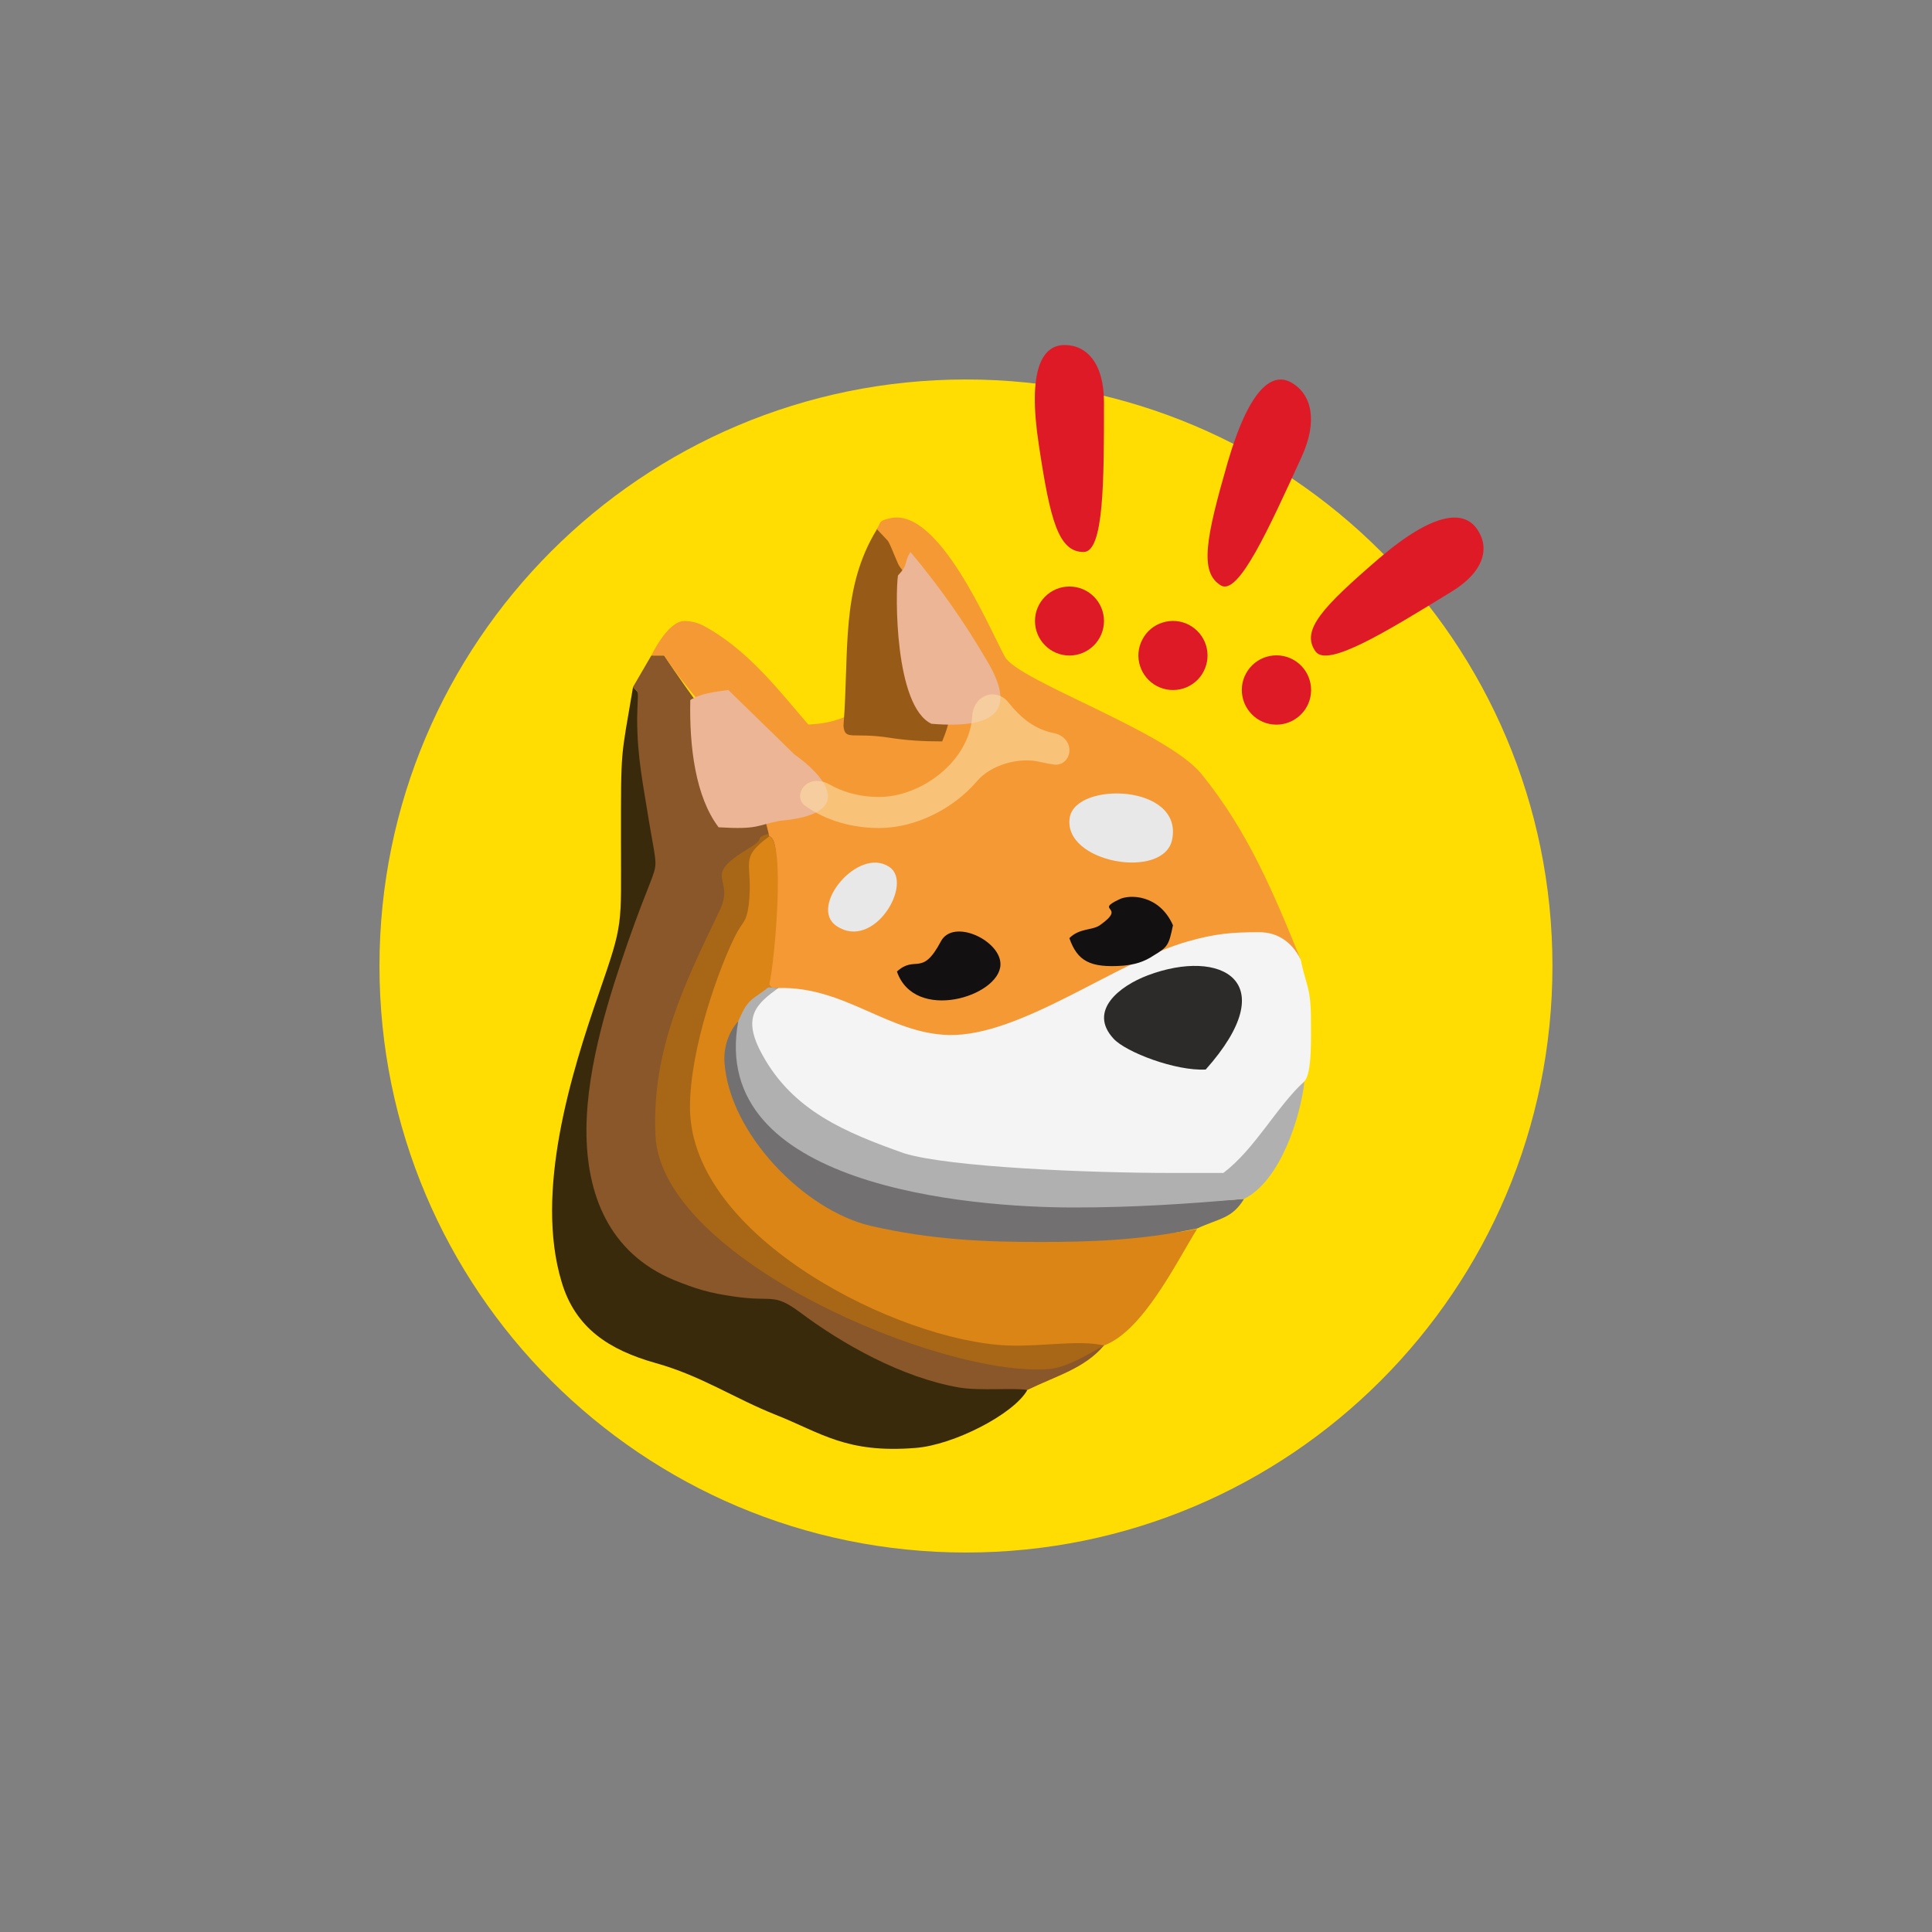 <svg width="24" height="24" viewBox="0 0 24 24" fill="none" xmlns="http://www.w3.org/2000/svg">
<rect x="0" y="0" width="24" height="24" fill="#808080" stroke="none"/>
<path d="M12 19.286C16.023 19.286 19.285 16.024 19.285 12C19.285 7.976 16.023 4.714 12 4.714C7.976 4.714 4.714 7.976 4.714 12C4.714 16.024 7.976 19.286 12 19.286Z" fill="#FFDD02"/>
<path d="M12.762 17.271C8.837 12.896 9.784 10.543 7.864 8.533C7.71 9.454 7.714 9.253 7.714 10.444C7.714 11.524 7.748 11.447 7.44 12.338C7.097 13.329 6.638 14.803 6.977 15.926C7.148 16.5 7.568 16.77 8.147 16.933C8.712 17.091 9.12 17.37 9.638 17.576C10.2 17.799 10.512 18.056 11.37 17.987C11.841 17.953 12.595 17.567 12.762 17.267V17.271Z" fill="#3A2A0C"/>
<path d="M7.864 8.533C7.95 8.627 7.92 8.559 7.915 8.927C7.915 9.416 7.992 9.754 8.065 10.221C8.117 10.521 8.142 10.637 8.142 10.723C8.142 10.86 8.065 10.95 7.8 11.704C7.585 12.33 7.29 13.217 7.285 14.027C7.281 14.829 7.56 15.561 8.37 15.9C8.644 16.011 8.811 16.063 9.12 16.106C9.604 16.178 9.6 16.054 9.934 16.299C10.465 16.697 11.202 17.113 11.918 17.237C12.184 17.28 12.604 17.237 12.762 17.267C13.131 17.087 13.47 17.001 13.714 16.714C12.762 13.714 9.497 10.028 8.25 8.143H8.091L7.864 8.533Z" fill="#895729"/>
<path d="M13.714 16.714C11.228 15.373 10.568 12.891 9.557 10.389L9.6 10.341C9.308 10.427 9.561 10.384 9.3 10.539C8.691 10.907 9.141 10.89 8.94 11.31C8.498 12.231 8.095 13.046 8.142 14.104C8.211 15.643 11.708 17.121 13.037 17.006C13.26 16.988 13.551 16.804 13.714 16.714Z" fill="#A86617"/>
<path d="M9.557 10.389C9.711 10.431 9.612 11.16 9.612 11.387C9.57 12.214 9.231 12.244 9.668 12.274C12 14.786 15.728 11.473 16.157 11.918C15.814 11.074 15.497 10.32 14.927 9.617C14.498 9.086 12.651 8.46 12.484 8.16C12.291 7.809 11.665 6.3 11.061 6.437C10.902 6.471 10.95 6.489 10.89 6.574C11.207 7.517 11.318 8.953 10.041 9C9.642 8.537 9.282 8.066 8.734 7.77C8.662 7.734 8.583 7.715 8.502 7.714C8.34 7.714 8.177 7.971 8.091 8.143H8.25C8.802 8.979 9.244 9.086 9.557 10.389Z" fill="#F59935"/>
<path d="M13.714 16.714C14.198 16.534 14.61 15.686 14.871 15.266C11.995 15.857 9.75 12.411 9.557 12.231C9.63 11.897 9.754 10.44 9.557 10.389C9.162 10.676 9.364 10.71 9.3 11.246C9.27 11.469 9.222 11.447 9.137 11.618C8.944 11.996 8.567 13.016 8.571 13.766C8.584 15.377 11.168 16.659 12.514 16.714C12.951 16.731 13.397 16.641 13.714 16.714Z" fill="#DA8515"/>
<path d="M14.871 15.261C15.145 15.133 15.304 15.141 15.454 14.893C13.812 15.047 10.2 14.469 9.171 12.686C9.051 12.819 8.987 13.011 9 13.2C9.064 14.087 9.994 15.034 10.812 15.227C11.575 15.403 12.24 15.428 12.917 15.428C13.53 15.428 14.155 15.411 14.867 15.261H14.871Z" fill="#727070"/>
<path d="M9.171 12.686C8.794 14.73 12.025 15 13.341 15C14.061 15 14.747 14.957 15.454 14.893C15.908 14.67 16.157 13.868 16.204 13.436C14.652 14.854 10.731 14.237 9.668 12.274L9.548 12.266C9.54 12.274 9.522 12.274 9.518 12.287L9.428 12.351C9.291 12.441 9.257 12.489 9.171 12.686Z" fill="#B0B0B0"/>
<path d="M9.69 10.196C10.68 10.11 10.212 9.613 9.87 9.373L9.047 8.571C8.875 8.597 8.712 8.61 8.575 8.696C8.562 9.278 8.64 9.9 8.927 10.277C9.432 10.307 9.394 10.251 9.69 10.196Z" fill="#ECB595"/>
<path d="M9.668 12.274C9.398 12.471 9.21 12.63 9.467 13.097C9.848 13.8 10.508 14.07 11.232 14.327C11.79 14.498 13.5 14.571 14.575 14.571H15.197C15.595 14.267 15.852 13.757 16.204 13.431C16.302 13.337 16.285 12.84 16.285 12.677C16.285 12.257 16.225 12.253 16.157 11.918C16.045 11.696 15.865 11.58 15.642 11.58C15.308 11.58 15.094 11.597 14.751 11.696C13.872 11.944 12.677 12.879 11.785 12.857C11.04 12.84 10.487 12.248 9.668 12.274Z" fill="#F4F4F4"/>
<path d="M10.478 9.017C10.495 9.206 10.59 9.094 11.04 9.163C11.254 9.197 11.455 9.21 11.704 9.21C11.91 8.713 11.575 9.137 12.158 8.837C12 8.726 11.832 8.867 11.614 8.734C11.357 8.58 11.314 7.388 11.335 7.191C11.327 7.183 11.31 7.161 11.305 7.17L11.207 7.08C11.151 7.011 11.151 6.986 11.112 6.9C11.095 6.857 11.048 6.741 11.027 6.716L10.894 6.574C10.44 7.311 10.551 8.096 10.478 9.017Z" fill="#985B17"/>
<path d="M14.978 13.286C15.955 12.188 15.167 11.773 14.258 12.116C13.907 12.248 13.512 12.557 13.834 12.904C13.988 13.071 14.605 13.307 14.978 13.286Z" fill="#2C2B2A"/>
<path d="M11.155 7.149C11.121 7.371 11.112 8.773 11.571 8.991C12.424 9.06 12.617 8.794 12.252 8.194C11.977 7.722 11.661 7.275 11.31 6.857C11.224 6.994 11.292 7.003 11.155 7.149Z" fill="#ECB595"/>
<path d="M13.29 10.149C13.187 10.719 14.468 10.941 14.562 10.423C14.691 9.741 13.375 9.707 13.29 10.149Z" fill="#E8E8E8"/>
<path d="M11.142 12.069C11.361 12.703 12.411 12.381 12.428 11.987C12.441 11.687 11.841 11.4 11.687 11.696C11.451 12.141 11.374 11.858 11.142 12.069ZM13.285 11.657C13.384 11.936 13.538 12.026 13.95 11.996C14.091 11.983 14.207 11.953 14.335 11.867C14.507 11.764 14.52 11.739 14.571 11.494C14.4 11.108 14.027 11.108 13.902 11.173C13.585 11.323 14.01 11.25 13.662 11.494C13.568 11.559 13.41 11.528 13.285 11.653V11.657Z" fill="#131011"/>
<path d="M11.048 10.77C10.662 10.508 10.037 11.267 10.392 11.503C10.855 11.816 11.352 10.971 11.048 10.77Z" fill="#E8E8E8"/>
<path d="M13.714 4.997C13.714 5.966 13.714 6.857 13.461 6.857C13.148 6.857 13.045 6.463 12.904 5.52C12.762 4.59 12.947 4.286 13.225 4.286C13.5 4.286 13.714 4.513 13.714 4.997Z" fill="url(#paint0_linear_101_6627)"/>
<path d="M13.285 8.143C13.522 8.143 13.714 7.951 13.714 7.714C13.714 7.478 13.522 7.286 13.285 7.286C13.049 7.286 12.857 7.478 12.857 7.714C12.857 7.951 13.049 8.143 13.285 8.143Z" fill="url(#paint1_linear_101_6627)"/>
<path d="M16.17 5.674C15.758 6.574 15.385 7.401 15.167 7.273C14.897 7.11 14.978 6.69 15.252 5.739C15.527 4.8 15.814 4.616 16.05 4.757C16.29 4.899 16.375 5.224 16.17 5.674Z" fill="url(#paint2_linear_101_6627)"/>
<path d="M14.952 8.34C14.927 8.39 14.891 8.435 14.848 8.471C14.805 8.507 14.755 8.535 14.701 8.552C14.593 8.586 14.475 8.576 14.374 8.524C14.273 8.472 14.197 8.382 14.162 8.273C14.127 8.165 14.137 8.047 14.19 7.946C14.242 7.844 14.332 7.768 14.441 7.734C14.549 7.699 14.667 7.709 14.768 7.761C14.869 7.814 14.946 7.904 14.98 8.012C15.015 8.121 15.005 8.239 14.952 8.34Z" fill="url(#paint3_linear_101_6627)"/>
<path d="M18.038 7.346C17.228 7.843 16.487 8.301 16.341 8.091C16.157 7.83 16.427 7.543 17.134 6.934C17.828 6.343 18.188 6.343 18.347 6.57C18.51 6.801 18.441 7.097 18.038 7.346Z" fill="url(#paint4_linear_101_6627)"/>
<path d="M16.092 8.931C16.045 8.962 15.992 8.984 15.937 8.994C15.881 9.005 15.824 9.004 15.769 8.993C15.713 8.981 15.661 8.959 15.614 8.927C15.568 8.895 15.528 8.854 15.497 8.807C15.466 8.76 15.444 8.707 15.434 8.651C15.423 8.596 15.424 8.539 15.435 8.483C15.447 8.428 15.469 8.376 15.501 8.329C15.533 8.282 15.574 8.242 15.621 8.211C15.716 8.149 15.833 8.127 15.945 8.15C16.056 8.173 16.154 8.24 16.217 8.336C16.279 8.431 16.301 8.548 16.278 8.659C16.255 8.771 16.188 8.869 16.092 8.931Z" fill="url(#paint5_linear_101_6627)"/>
<path d="M12.077 8.901C12.081 8.79 12.137 8.687 12.24 8.644C12.342 8.601 12.458 8.636 12.527 8.726C12.681 8.918 12.852 9.06 13.092 9.107C13.2 9.129 13.285 9.21 13.285 9.321C13.285 9.424 13.2 9.514 13.092 9.497C13.038 9.49 12.983 9.48 12.93 9.467C12.672 9.399 12.312 9.497 12.137 9.703C11.837 10.054 11.365 10.286 10.92 10.286C10.5 10.286 10.187 10.144 9.998 10.007C9.912 9.943 9.925 9.819 10.007 9.75C10.088 9.681 10.212 9.69 10.307 9.746C10.435 9.819 10.641 9.9 10.92 9.9C11.451 9.9 12.042 9.45 12.077 8.901Z" fill="#FCDCA3" fill-opacity="0.62"/>
<defs>
<linearGradient id="paint0_linear_101_6627" x1="5.468" y1="14.236" x2="18.343" y2="6.811" gradientUnits="userSpaceOnUse">
<stop offset="0.07" stop-color="#6C1A1C"/>
<stop offset="0.47" stop-color="#DE1A26"/>
</linearGradient>
<linearGradient id="paint1_linear_101_6627" x1="5.442" y1="14.261" x2="15.03" y2="5.238" gradientUnits="userSpaceOnUse">
<stop offset="0.07" stop-color="#6C1A1C"/>
<stop offset="0.47" stop-color="#DE1A26"/>
</linearGradient>
<linearGradient id="paint2_linear_101_6627" x1="5.236" y1="12.808" x2="14.471" y2="17.216" gradientUnits="userSpaceOnUse">
<stop offset="0.07" stop-color="#6C1A1C"/>
<stop offset="0.47" stop-color="#DE1A26"/>
</linearGradient>
<linearGradient id="paint3_linear_101_6627" x1="5.091" y1="10.812" x2="17.582" y2="7.264" gradientUnits="userSpaceOnUse">
<stop offset="0.07" stop-color="#6C1A1C"/>
<stop offset="0.47" stop-color="#DE1A26"/>
</linearGradient>
<linearGradient id="paint4_linear_101_6627" x1="7.776" y1="10.803" x2="13.787" y2="15.759" gradientUnits="userSpaceOnUse">
<stop offset="0.07" stop-color="#6C1A1C"/>
<stop offset="0.47" stop-color="#DE1A26"/>
</linearGradient>
<linearGradient id="paint5_linear_101_6627" x1="6.412" y1="7.453" x2="19.074" y2="10.281" gradientUnits="userSpaceOnUse">
<stop offset="0.07" stop-color="#6C1A1C"/>
<stop offset="0.47" stop-color="#DE1A26"/>
</linearGradient>
</defs>
</svg>
